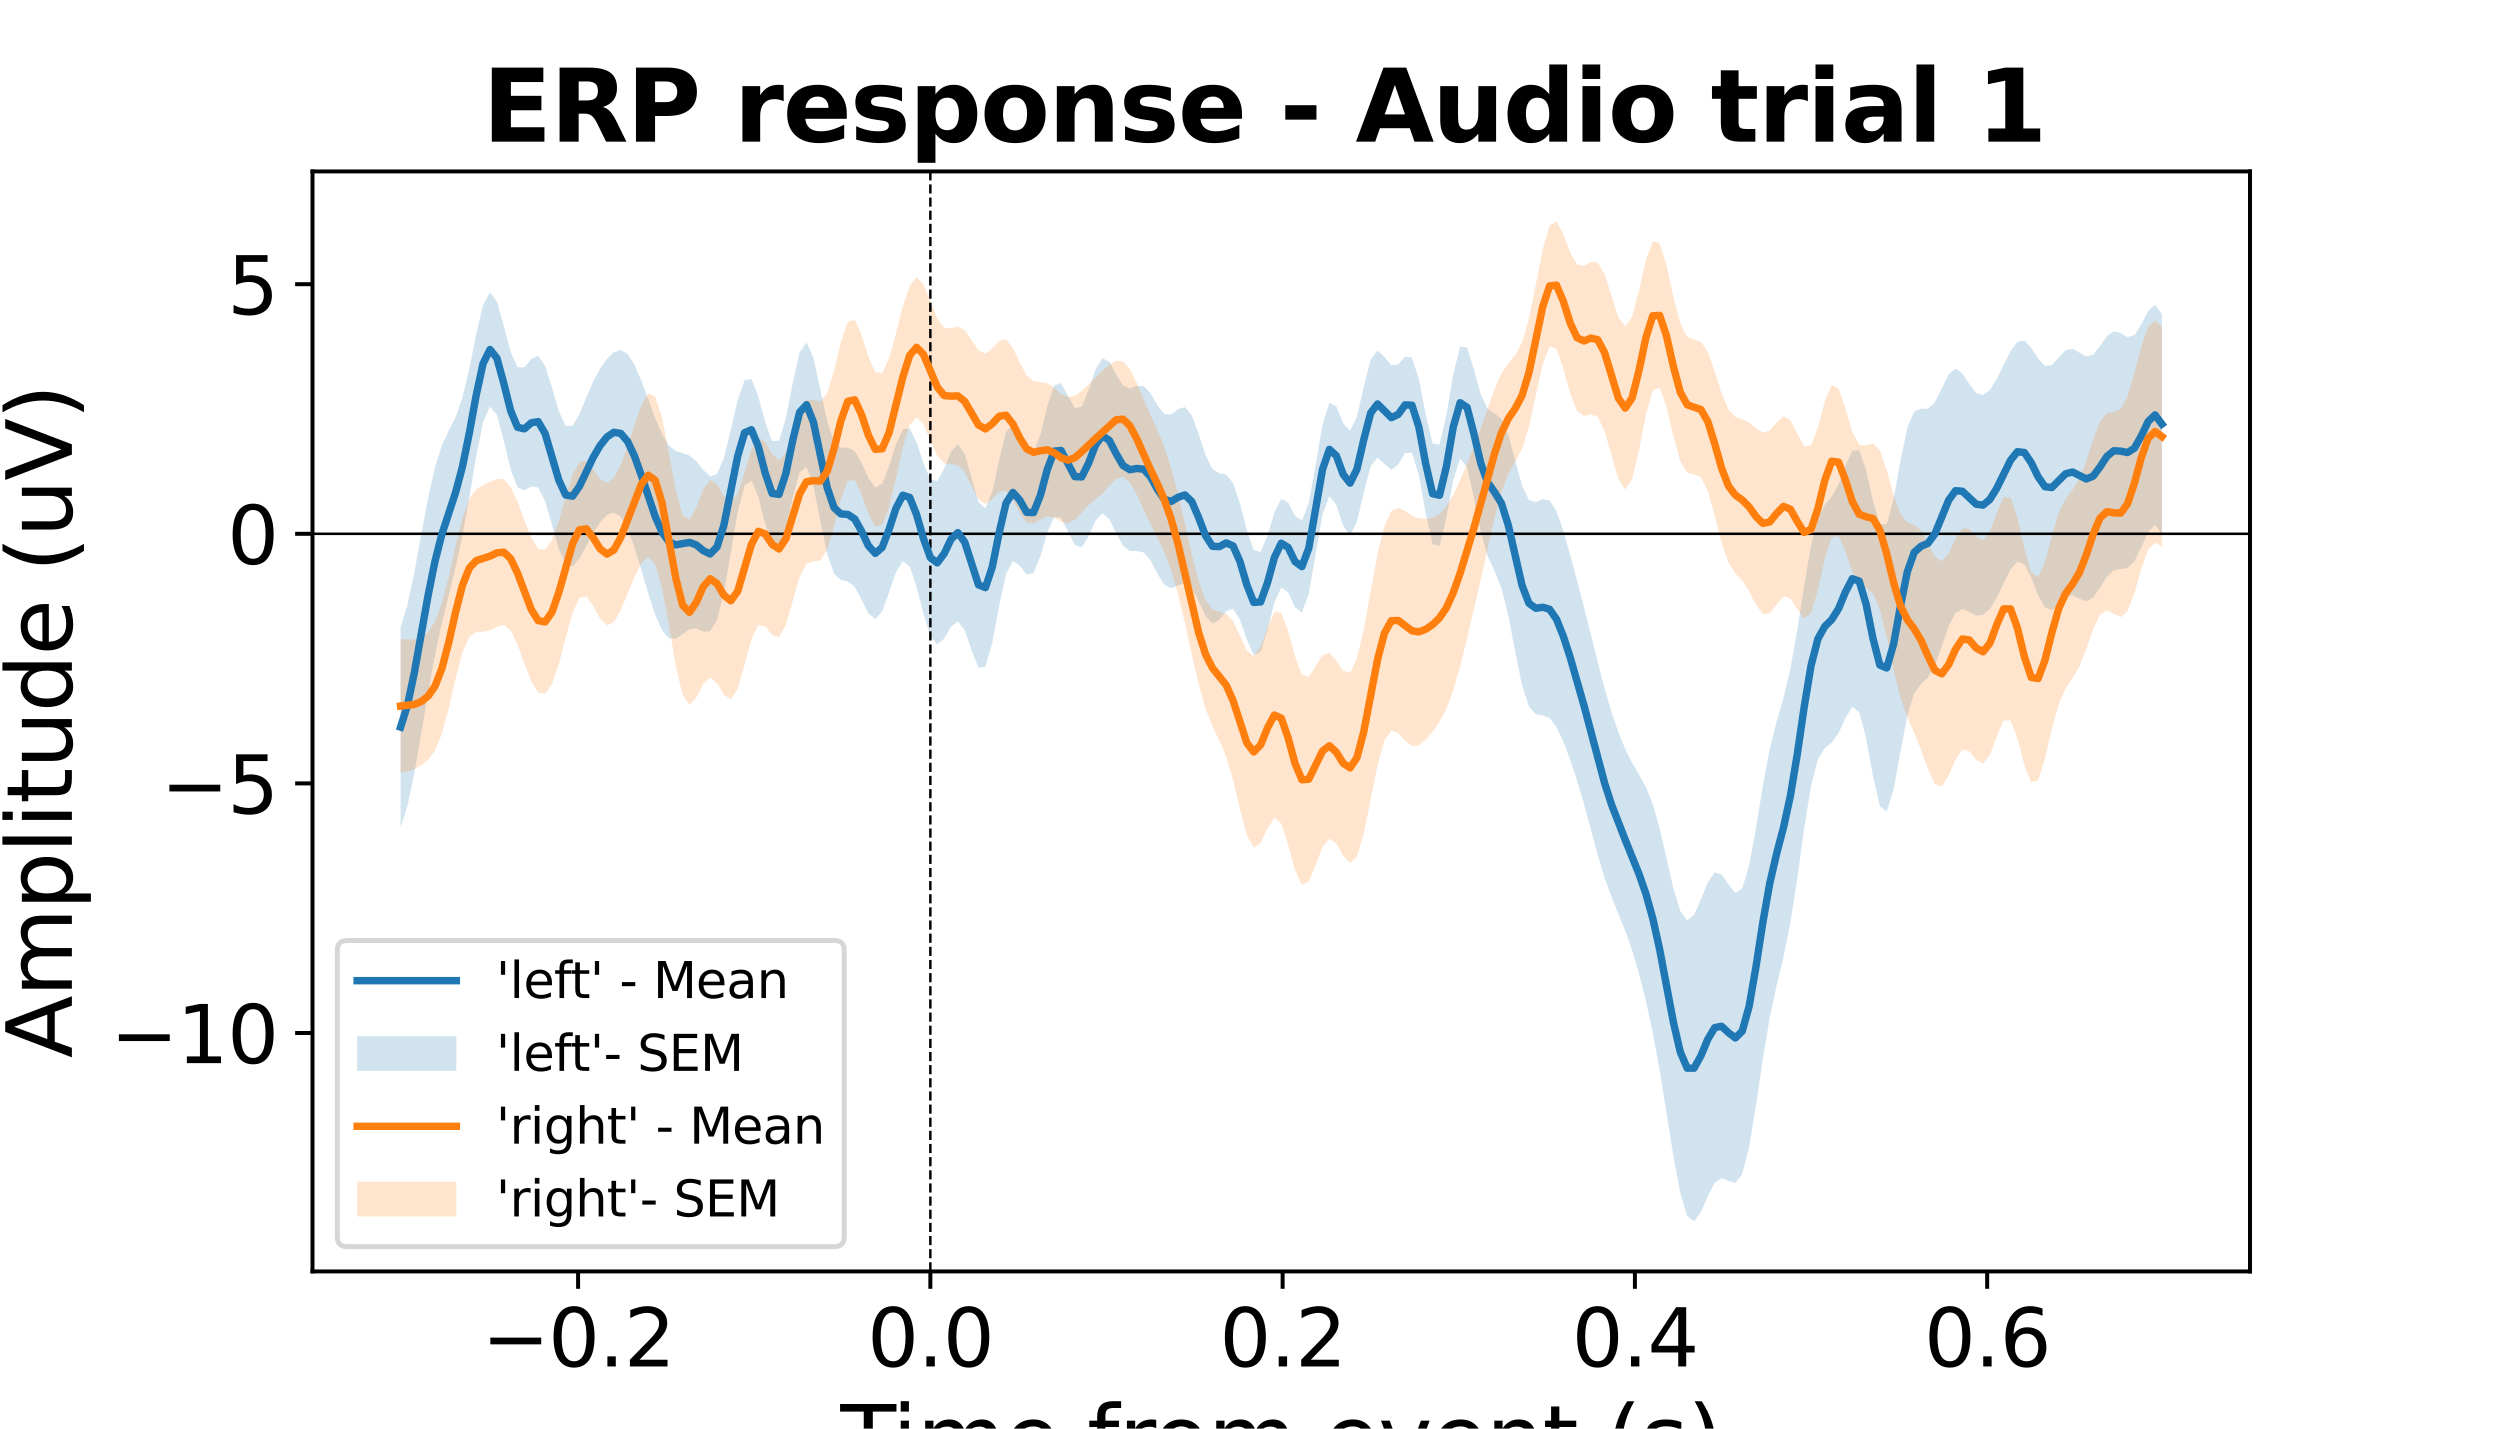 <?xml version="1.0" encoding="utf-8" standalone="no"?>
<!DOCTYPE svg PUBLIC "-//W3C//DTD SVG 1.1//EN"
  "http://www.w3.org/Graphics/SVG/1.1/DTD/svg11.dtd">
<svg xmlns:xlink="http://www.w3.org/1999/xlink" width="504pt" height="288pt" viewBox="0 0 504 288" xmlns="http://www.w3.org/2000/svg" version="1.1">
 <defs>
  <style type="text/css">*{stroke-linejoin: round; stroke-linecap: butt}</style>
 </defs>
 <g id="figure_1">
  <g id="patch_1">
   <path d="M 0 288 
L 504 288 
L 504 0 
L 0 0 
z
" style="fill: #ffffff"/>
  </g>
  <g id="axes_1">
   <g id="patch_2">
    <path d="M 63 256.32 
L 453.6 256.32 
L 453.6 34.56 
L 63 34.56 
z
" style="fill: #ffffff"/>
   </g>
   <g id="PolyCollection_1">
    <path d="M 80.755 126.388 
L 80.755 166.78 
L 82.142 162.461 
L 83.529 155.833 
L 84.916 147.873 
L 86.303 139.684 
L 87.69 132.158 
L 89.077 125.675 
L 90.464 119.995 
L 91.851 114.404 
L 93.238 107.988 
L 94.625 100.246 
L 96.012 91.918 
L 97.399 85.07 
L 98.787 81.976 
L 100.174 83.639 
L 101.561 88.86 
L 102.948 94.661 
L 104.335 98.238 
L 105.722 98.861 
L 107.109 98.072 
L 108.496 98.291 
L 109.883 101.015 
L 111.27 105.798 
L 112.657 110.692 
L 114.044 113.74 
L 115.431 114.193 
L 116.818 112.595 
L 118.206 110.057 
L 119.593 107.485 
L 120.98 105.327 
L 122.367 103.827 
L 123.754 103.318 
L 125.141 104.192 
L 126.528 106.617 
L 127.915 110.368 
L 129.302 114.928 
L 130.689 119.667 
L 132.076 123.923 
L 133.463 127.068 
L 134.85 128.684 
L 136.238 128.762 
L 137.625 127.822 
L 139.012 126.85 
L 140.399 126.731 
L 141.786 127.333 
L 143.173 127.292 
L 144.56 124.918 
L 145.947 119.381 
L 147.334 111.414 
L 148.721 103.291 
L 150.108 97.847 
L 151.495 96.881 
L 152.882 100.186 
L 154.269 105.647 
L 155.657 110.012 
L 157.044 110.501 
L 158.431 106.578 
L 159.818 100.327 
L 161.205 95.21 
L 162.592 94.176 
L 163.979 98.024 
L 165.366 104.916 
L 166.753 111.612 
L 168.14 115.678 
L 169.527 116.957 
L 170.914 117.193 
L 172.301 118.307 
L 173.688 120.86 
L 175.076 123.682 
L 176.463 124.841 
L 177.85 123.231 
L 179.237 119.446 
L 180.624 115.366 
L 182.011 113.148 
L 183.398 114.194 
L 184.785 118.32 
L 186.172 123.768 
L 187.559 128.203 
L 188.946 129.923 
L 190.333 128.77 
L 191.72 126.369 
L 193.108 125.257 
L 194.495 127.088 
L 195.882 131.156 
L 197.269 134.605 
L 198.656 134.392 
L 200.043 129.564 
L 201.43 122.115 
L 202.817 115.717 
L 204.204 113.099 
L 205.591 114.059 
L 206.978 115.84 
L 208.365 115.489 
L 209.752 112.11 
L 211.139 107.39 
L 212.527 104.23 
L 213.914 104.404 
L 215.301 107.14 
L 216.688 109.882 
L 218.075 110.337 
L 219.462 108.126 
L 220.849 105.016 
L 222.236 103.478 
L 223.623 104.616 
L 225.01 107.435 
L 226.397 109.991 
L 227.784 111.09 
L 229.171 111.088 
L 230.559 111.371 
L 231.946 112.991 
L 233.333 115.624 
L 234.72 117.879 
L 236.107 118.619 
L 237.494 118.021 
L 238.881 117.49 
L 240.268 118.489 
L 241.655 121.196 
L 243.042 124.219 
L 244.429 125.711 
L 245.816 124.984 
L 247.203 123.235 
L 248.59 122.724 
L 249.978 124.912 
L 251.365 128.965 
L 252.752 132.026 
L 254.139 131.406 
L 255.526 126.95 
L 256.913 121.438 
L 258.3 118.449 
L 259.687 119.429 
L 261.074 122.431 
L 262.461 123.486 
L 263.848 119.679 
L 265.235 111.708 
L 266.622 103.688 
L 268.01 100.012 
L 269.397 101.787 
L 270.784 105.977 
L 272.171 107.949 
L 273.558 105.211 
L 274.945 99.245 
L 276.332 93.973 
L 277.719 92.259 
L 279.106 93.53 
L 280.493 94.728 
L 281.88 93.648 
L 283.267 91.353 
L 284.654 91.265 
L 286.041 95.776 
L 287.429 103.482 
L 288.816 109.684 
L 290.203 110.063 
L 291.59 104.375 
L 292.977 96.761 
L 294.364 92.483 
L 295.751 94.162 
L 297.138 100.365 
L 298.525 107.286 
L 299.912 112.113 
L 301.299 115.093 
L 302.686 118.523 
L 304.073 124.109 
L 305.461 131.361 
L 306.848 138.131 
L 308.235 142.443 
L 309.622 144.015 
L 311.009 144.221 
L 312.396 144.778 
L 313.783 146.569 
L 315.17 149.517 
L 316.557 153.189 
L 317.944 157.362 
L 319.331 162.07 
L 320.718 167.221 
L 322.105 172.364 
L 323.492 176.96 
L 324.88 180.827 
L 326.267 184.231 
L 327.654 187.67 
L 329.041 191.612 
L 330.428 196.29 
L 331.815 201.77 
L 333.202 208.201 
L 334.589 215.793 
L 335.976 224.388 
L 337.363 233.121 
L 338.75 240.534 
L 340.137 245.146 
L 341.524 246.24 
L 342.912 244.359 
L 344.299 241.127 
L 345.686 238.444 
L 347.073 237.5 
L 348.46 238.065 
L 349.847 238.502 
L 351.234 236.666 
L 352.621 231.28 
L 354.008 222.862 
L 355.395 213.439 
L 356.782 205.138 
L 358.169 198.671 
L 359.556 192.932 
L 360.943 186.044 
L 362.331 177.068 
L 363.718 167.057 
L 365.105 158.433 
L 366.492 153.069 
L 367.879 150.808 
L 369.266 149.714 
L 370.653 147.794 
L 372.04 144.776 
L 373.427 142.509 
L 374.814 143.532 
L 376.201 148.809 
L 377.588 156.433 
L 378.975 162.493 
L 380.363 163.608 
L 381.75 159.148 
L 383.137 151.497 
L 384.524 144.254 
L 385.911 139.768 
L 387.298 137.866 
L 388.685 136.604 
L 390.072 134.165 
L 391.459 130.285 
L 392.846 126.226 
L 394.233 123.537 
L 395.62 122.796 
L 397.007 123.367 
L 398.394 124.077 
L 399.782 123.993 
L 401.169 122.757 
L 402.556 120.468 
L 403.943 117.54 
L 405.33 114.761 
L 406.717 113.218 
L 408.104 113.789 
L 409.491 116.44 
L 410.878 119.932 
L 412.265 122.479 
L 413.652 122.995 
L 415.039 121.838 
L 416.426 120.425 
L 417.813 120.026 
L 419.201 120.689 
L 420.588 121.24 
L 421.975 120.501 
L 423.362 118.47 
L 424.749 116.26 
L 426.136 114.978 
L 427.523 114.728 
L 428.91 114.521 
L 430.297 113.151 
L 431.684 110.353 
L 433.071 107.257 
L 434.458 105.841 
L 435.845 107.69 
L 435.845 63.297 
L 435.845 63.297 
L 434.458 61.448 
L 433.071 62.678 
L 431.684 65.434 
L 430.297 67.559 
L 428.91 67.943 
L 427.523 67.174 
L 426.136 66.773 
L 424.749 67.765 
L 423.362 69.788 
L 421.975 71.496 
L 420.588 71.868 
L 419.201 71.082 
L 417.813 70.289 
L 416.426 70.6 
L 415.039 72.076 
L 413.652 73.579 
L 412.265 73.756 
L 410.878 72.274 
L 409.491 70.091 
L 408.104 68.663 
L 406.717 68.915 
L 405.33 70.79 
L 403.943 73.551 
L 402.556 76.372 
L 401.169 78.594 
L 399.782 79.664 
L 398.394 79.213 
L 397.007 77.413 
L 395.62 75.277 
L 394.233 74.308 
L 392.846 75.459 
L 391.459 78.272 
L 390.072 81.096 
L 388.685 82.428 
L 387.298 82.381 
L 385.911 82.901 
L 384.524 86.244 
L 383.137 92.873 
L 381.75 100.578 
L 380.363 105.697 
L 378.975 105.671 
L 377.588 100.959 
L 376.201 94.757 
L 374.814 90.775 
L 373.427 90.821 
L 372.04 93.935 
L 370.653 97.623 
L 369.266 100.117 
L 367.879 101.769 
L 366.492 104.506 
L 365.105 109.972 
L 363.718 118.062 
L 362.331 127.027 
L 360.943 134.84 
L 359.556 140.683 
L 358.169 145.479 
L 356.782 151.029 
L 355.395 158.398 
L 354.008 166.906 
L 352.621 174.491 
L 351.234 179.09 
L 349.847 180.001 
L 348.46 178.33 
L 347.073 176.297 
L 345.686 175.906 
L 344.299 177.864 
L 342.912 181.312 
L 341.524 184.45 
L 340.137 185.536 
L 338.75 183.67 
L 337.363 179.105 
L 335.976 173.048 
L 334.589 167.022 
L 333.202 162.126 
L 331.815 158.643 
L 330.428 156.121 
L 329.041 153.781 
L 327.654 151.019 
L 326.267 147.619 
L 324.88 143.549 
L 323.492 138.798 
L 322.105 133.494 
L 320.718 127.945 
L 319.331 122.445 
L 317.944 117.099 
L 316.557 111.902 
L 315.17 107.025 
L 313.783 103.078 
L 312.396 100.876 
L 311.009 100.616 
L 309.622 101.233 
L 308.235 100.803 
L 306.848 97.898 
L 305.461 92.836 
L 304.073 87.642 
L 302.686 84.407 
L 301.299 83.321 
L 299.912 82.417 
L 298.525 79.495 
L 297.138 74.466 
L 295.751 70.038 
L 294.364 69.897 
L 292.977 75.412 
L 291.59 83.747 
L 290.203 89.631 
L 288.816 89.386 
L 287.429 83.599 
L 286.041 76.404 
L 284.654 72.11 
L 283.267 71.895 
L 281.88 73.433 
L 280.493 73.665 
L 279.106 71.958 
L 277.719 70.625 
L 276.332 72.499 
L 274.945 77.919 
L 273.558 83.974 
L 272.171 86.855 
L 270.784 85.303 
L 269.397 81.942 
L 268.01 81.18 
L 266.622 85.551 
L 265.235 93.665 
L 263.848 101.372 
L 262.461 104.98 
L 261.074 103.998 
L 259.687 101.29 
L 258.3 100.571 
L 256.913 103.365 
L 255.526 108.013 
L 254.139 111.284 
L 252.752 110.871 
L 251.365 106.876 
L 249.978 101.507 
L 248.59 97.377 
L 247.203 95.666 
L 245.816 95.417 
L 244.429 94.558 
L 243.042 91.754 
L 241.655 87.528 
L 240.268 83.753 
L 238.881 82.057 
L 237.494 82.498 
L 236.107 83.557 
L 234.72 83.452 
L 233.333 81.664 
L 231.946 79.264 
L 230.559 77.794 
L 229.171 77.802 
L 227.784 78.308 
L 226.397 77.71 
L 225.01 75.468 
L 223.623 72.911 
L 222.236 72.206 
L 220.849 74.454 
L 219.462 78.593 
L 218.075 81.96 
L 216.688 82.293 
L 215.301 79.796 
L 213.914 77.243 
L 212.527 77.686 
L 211.139 81.877 
L 209.752 87.564 
L 208.365 91.179 
L 206.978 90.743 
L 205.591 87.632 
L 204.204 85.457 
L 202.817 87.141 
L 201.43 92.665 
L 200.043 99.057 
L 198.656 102.528 
L 197.269 101.212 
L 195.882 96.423 
L 194.495 91.526 
L 193.108 89.495 
L 191.72 91.057 
L 190.333 94.498 
L 188.946 97.02 
L 187.559 96.63 
L 186.172 93.383 
L 184.785 89.175 
L 183.398 86.389 
L 182.011 86.529 
L 180.624 89.581 
L 179.237 94.006 
L 177.85 97.47 
L 176.463 98.272 
L 175.076 96.386 
L 173.688 93.298 
L 172.301 90.927 
L 170.914 90.211 
L 169.527 90.267 
L 168.14 89.015 
L 166.753 84.923 
L 165.366 78.451 
L 163.979 72.1 
L 162.592 69.025 
L 161.205 71.022 
L 159.818 77.196 
L 158.431 84.327 
L 157.044 88.848 
L 155.657 88.923 
L 154.269 85.135 
L 152.882 79.925 
L 151.495 76.386 
L 150.108 76.626 
L 148.721 80.647 
L 147.334 86.678 
L 145.947 92.291 
L 144.56 95.574 
L 143.173 96.051 
L 141.786 94.711 
L 140.399 93.002 
L 139.012 91.848 
L 137.625 91.345 
L 136.238 90.923 
L 134.85 89.785 
L 133.463 87.509 
L 132.076 84.261 
L 130.689 80.514 
L 129.302 76.769 
L 127.915 73.552 
L 126.528 71.382 
L 125.141 70.556 
L 123.754 70.993 
L 122.367 72.346 
L 120.98 74.329 
L 119.593 76.914 
L 118.206 80.118 
L 116.818 83.492 
L 115.431 85.867 
L 114.044 85.851 
L 112.657 82.91 
L 111.27 78.116 
L 109.883 73.714 
L 108.496 71.709 
L 107.109 72.406 
L 105.722 74.044 
L 104.335 74.031 
L 102.948 70.953 
L 101.561 65.678 
L 100.174 60.77 
L 98.787 58.94 
L 97.399 61.439 
L 96.012 67.32 
L 94.625 74.25 
L 93.238 80.119 
L 91.851 84.094 
L 90.464 86.817 
L 89.077 89.776 
L 87.69 94.197 
L 86.303 100.383 
L 84.916 107.798 
L 83.529 115.394 
L 82.142 121.934 
L 80.755 126.388 
z
" clip-path="url(#pf0caf9b9de)" style="fill: #1f77b4; fill-opacity: 0.2"/>
   </g>
   <g id="PolyCollection_2">
    <path d="M 80.755 128.865 
L 80.755 155.813 
L 82.142 155.547 
L 83.529 155.063 
L 84.916 154.27 
L 86.303 153.199 
L 87.69 151.357 
L 89.077 147.964 
L 90.464 142.812 
L 91.851 136.785 
L 93.238 131.544 
L 94.625 128.419 
L 96.012 127.407 
L 97.399 127.36 
L 98.787 127.092 
L 100.174 126.361 
L 101.561 125.996 
L 102.948 127.088 
L 104.335 129.947 
L 105.722 133.798 
L 107.109 137.371 
L 108.496 139.604 
L 109.883 139.893 
L 111.27 137.959 
L 112.657 133.888 
L 114.044 128.529 
L 115.431 123.513 
L 116.818 120.495 
L 118.206 120.226 
L 119.593 122.168 
L 120.98 124.717 
L 122.367 126.093 
L 123.754 125.413 
L 125.141 122.981 
L 126.528 119.671 
L 127.915 116.286 
L 129.302 113.521 
L 130.689 112.286 
L 132.076 113.724 
L 133.463 118.541 
L 134.85 126.101 
L 136.238 134.226 
L 137.625 140.151 
L 139.012 142.132 
L 140.399 140.604 
L 141.786 137.898 
L 143.173 136.602 
L 144.56 137.731 
L 145.947 140.041 
L 147.334 141.017 
L 148.721 138.864 
L 150.108 134.006 
L 151.495 128.857 
L 152.882 126.006 
L 154.269 126.249 
L 155.657 127.988 
L 157.044 128.482 
L 158.431 126.006 
L 159.818 121.175 
L 161.205 116.356 
L 162.592 113.662 
L 163.979 113.196 
L 165.366 113.019 
L 166.753 110.865 
L 168.14 106.164 
L 169.527 100.627 
L 170.914 96.937 
L 172.301 96.756 
L 173.688 99.676 
L 175.076 103.624 
L 176.463 106.171 
L 177.85 105.764 
L 179.237 102.198 
L 180.624 96.434 
L 182.011 90.245 
L 183.398 85.678 
L 184.785 84.123 
L 186.172 85.582 
L 187.559 88.766 
L 188.946 91.823 
L 190.333 93.398 
L 191.72 93.576 
L 193.108 93.757 
L 194.495 95.267 
L 195.882 98.068 
L 197.269 100.732 
L 198.656 101.659 
L 200.043 100.609 
L 201.43 99.101 
L 202.817 99.005 
L 204.204 100.83 
L 205.591 103.465 
L 206.978 105.294 
L 208.365 105.528 
L 209.752 104.723 
L 211.139 104.107 
L 212.527 104.37 
L 213.914 105.14 
L 215.301 105.485 
L 216.688 104.795 
L 218.075 103.317 
L 219.462 101.824 
L 220.849 100.684 
L 222.236 99.523 
L 223.623 98.007 
L 225.01 96.571 
L 226.397 96.145 
L 227.784 97.288 
L 229.171 99.726 
L 230.559 102.715 
L 231.946 105.678 
L 233.333 108.464 
L 234.72 111.351 
L 236.107 114.947 
L 237.494 119.752 
L 238.881 125.645 
L 240.268 131.974 
L 241.655 137.959 
L 243.042 142.889 
L 244.429 146.468 
L 245.816 149.266 
L 247.203 152.531 
L 248.59 157.245 
L 249.978 163.108 
L 251.365 168.367 
L 252.752 170.918 
L 254.139 169.982 
L 255.526 167.007 
L 256.913 164.906 
L 258.3 166.017 
L 259.687 170.314 
L 261.074 175.415 
L 262.461 178.38 
L 263.848 177.756 
L 265.235 174.406 
L 266.622 170.746 
L 268.01 169.07 
L 269.397 170.075 
L 270.784 172.507 
L 272.171 174.028 
L 273.558 172.684 
L 274.945 168.012 
L 276.332 161.175 
L 277.719 154.268 
L 279.106 149.299 
L 280.493 147.278 
L 281.88 147.784 
L 283.267 149.338 
L 284.654 150.403 
L 286.041 150.255 
L 287.429 149.103 
L 288.816 147.487 
L 290.203 145.561 
L 291.59 142.941 
L 292.977 139.189 
L 294.364 134.3 
L 295.751 128.701 
L 297.138 122.841 
L 298.525 116.837 
L 299.912 110.622 
L 301.299 104.476 
L 302.686 99.205 
L 304.073 95.528 
L 305.461 93.127 
L 306.848 90.478 
L 308.235 86.024 
L 309.622 79.72 
L 311.009 73.438 
L 312.396 69.801 
L 313.783 70.32 
L 315.17 74.304 
L 316.557 79.33 
L 317.944 82.856 
L 319.331 83.879 
L 320.718 83.531 
L 322.105 84.05 
L 323.492 86.934 
L 324.88 91.792 
L 326.267 96.571 
L 327.654 98.704 
L 329.041 96.601 
L 330.428 90.753 
L 331.815 83.684 
L 333.202 78.711 
L 334.589 78.16 
L 335.976 82.026 
L 337.363 87.984 
L 338.75 92.984 
L 340.137 95.315 
L 341.524 95.635 
L 342.912 96.224 
L 344.299 99.02 
L 345.686 104.028 
L 347.073 109.467 
L 348.46 113.446 
L 349.847 115.576 
L 351.234 117.056 
L 352.621 119.192 
L 354.008 121.906 
L 355.395 123.799 
L 356.782 123.654 
L 358.169 121.849 
L 359.556 120.259 
L 360.943 120.635 
L 362.331 122.853 
L 363.718 124.71 
L 365.105 123.634 
L 366.492 118.935 
L 367.879 112.684 
L 369.266 108.329 
L 370.653 108.06 
L 372.04 111.212 
L 373.427 115.153 
L 374.814 117.656 
L 376.201 118.568 
L 377.588 119.663 
L 378.975 122.901 
L 380.363 128.564 
L 381.75 135.094 
L 383.137 140.651 
L 384.524 144.613 
L 385.911 147.762 
L 387.298 151.234 
L 388.685 155.116 
L 390.072 158.075 
L 391.459 158.56 
L 392.846 156.393 
L 394.233 153.161 
L 395.62 151.118 
L 397.007 151.439 
L 398.394 153.168 
L 399.782 153.966 
L 401.169 152.191 
L 402.556 148.442 
L 403.943 145.264 
L 405.33 145.237 
L 406.717 148.899 
L 408.104 154.171 
L 409.491 157.742 
L 410.878 157.304 
L 412.265 152.999 
L 413.652 147.064 
L 415.039 141.99 
L 416.426 138.8 
L 417.813 136.746 
L 419.201 134.353 
L 420.588 130.842 
L 421.975 126.872 
L 423.362 123.94 
L 424.749 123.03 
L 426.136 123.74 
L 427.523 124.423 
L 428.91 123.244 
L 430.297 119.597 
L 431.684 114.721 
L 433.071 110.816 
L 434.458 109.403 
L 435.845 110.229 
L 435.845 65.801 
L 435.845 65.801 
L 434.458 64.623 
L 433.071 65.862 
L 431.684 69.82 
L 430.297 75.195 
L 428.91 79.896 
L 427.523 82.465 
L 426.136 83.049 
L 424.749 83.278 
L 423.362 84.955 
L 421.975 88.552 
L 420.588 92.941 
L 419.201 96.549 
L 417.813 98.769 
L 416.426 100.506 
L 415.039 103.371 
L 413.652 108.025 
L 412.265 113.189 
L 410.878 116.311 
L 409.491 115.37 
L 408.104 110.529 
L 406.717 104.365 
L 405.33 100.282 
L 403.943 100.217 
L 402.556 103.402 
L 401.169 107.119 
L 399.782 108.848 
L 398.394 108.123 
L 397.007 106.617 
L 395.62 106.511 
L 394.233 108.593 
L 392.846 111.562 
L 391.459 113.155 
L 390.072 112.185 
L 388.685 109.501 
L 387.298 107.003 
L 385.911 105.817 
L 384.524 105.284 
L 383.137 103.619 
L 381.75 99.778 
L 380.363 94.757 
L 378.975 90.809 
L 377.588 89.383 
L 376.201 89.786 
L 374.814 89.676 
L 373.427 87.075 
L 372.04 82.375 
L 370.653 78.29 
L 369.266 77.628 
L 367.879 80.965 
L 366.492 86.127 
L 365.105 89.789 
L 363.718 89.967 
L 362.331 87.406 
L 360.943 84.684 
L 359.556 83.916 
L 358.169 85.161 
L 356.782 86.788 
L 355.395 87.231 
L 354.008 86.349 
L 352.621 85.177 
L 351.234 84.532 
L 349.847 84.044 
L 348.46 82.536 
L 347.073 79.266 
L 345.686 74.852 
L 344.299 70.959 
L 342.912 68.915 
L 341.524 68.486 
L 340.137 67.895 
L 338.75 65.171 
L 337.363 59.824 
L 335.976 53.496 
L 334.589 49.013 
L 333.202 48.591 
L 331.815 52.434 
L 330.428 58.54 
L 329.041 63.825 
L 327.654 65.839 
L 326.267 63.978 
L 324.88 59.635 
L 323.492 55.287 
L 322.105 52.918 
L 320.718 52.815 
L 319.331 53.596 
L 317.944 53.322 
L 316.557 50.93 
L 315.17 47.234 
L 313.783 44.64 
L 312.396 45.478 
L 311.009 50.267 
L 309.622 57.364 
L 308.235 64.196 
L 306.848 68.975 
L 305.461 71.6 
L 304.073 73.249 
L 302.686 75.297 
L 301.299 78.406 
L 299.912 82.311 
L 298.525 86.334 
L 297.138 90.055 
L 295.751 93.498 
L 294.364 96.79 
L 292.977 99.781 
L 291.59 102.112 
L 290.203 103.59 
L 288.816 104.342 
L 287.429 104.612 
L 286.041 104.497 
L 284.654 103.938 
L 283.267 103.031 
L 281.88 102.371 
L 280.493 103.012 
L 279.106 105.977 
L 277.719 111.616 
L 276.332 119.172 
L 274.945 126.898 
L 273.558 132.798 
L 272.171 135.567 
L 270.784 135.23 
L 269.397 133.201 
L 268.01 131.62 
L 266.622 132.058 
L 265.235 134.328 
L 263.848 136.431 
L 262.461 136.016 
L 261.074 132.36 
L 259.687 127.197 
L 258.3 123.531 
L 256.913 123.419 
L 255.526 126.502 
L 254.139 130.345 
L 252.752 132.256 
L 251.365 131.175 
L 249.978 128.166 
L 248.59 125.245 
L 247.203 123.712 
L 245.816 123.343 
L 244.429 122.846 
L 243.042 120.948 
L 241.655 117.128 
L 240.268 111.715 
L 238.881 105.59 
L 237.494 99.638 
L 236.107 94.376 
L 234.72 90.058 
L 233.333 86.66 
L 231.946 83.68 
L 230.559 80.514 
L 229.171 77.186 
L 227.784 74.401 
L 226.397 72.859 
L 225.01 72.693 
L 223.623 73.499 
L 222.236 74.762 
L 220.849 76.155 
L 219.462 77.53 
L 218.075 78.79 
L 216.688 79.756 
L 215.301 80.051 
L 213.914 79.404 
L 212.527 78.195 
L 211.139 77.271 
L 209.752 77.026 
L 208.365 76.858 
L 206.978 75.688 
L 205.591 73.121 
L 204.204 70.139 
L 202.817 68.412 
L 201.43 68.733 
L 200.043 70.258 
L 198.656 71.287 
L 197.269 70.643 
L 195.882 68.592 
L 194.495 66.585 
L 193.108 65.855 
L 191.72 66.165 
L 190.333 66.052 
L 188.946 64.224 
L 187.559 60.768 
L 186.172 57.312 
L 184.785 55.912 
L 183.398 57.573 
L 182.011 61.802 
L 180.624 67.235 
L 179.237 72.23 
L 177.85 75.178 
L 176.463 75.019 
L 175.076 71.908 
L 173.688 67.508 
L 172.301 64.447 
L 170.914 64.884 
L 169.527 69.004 
L 168.14 74.751 
L 166.753 79.271 
L 165.366 80.969 
L 163.979 80.608 
L 162.592 80.561 
L 161.205 82.773 
L 159.818 87.057 
L 158.431 91.206 
L 157.044 92.855 
L 155.657 91.51 
L 154.269 89.04 
L 152.882 88.233 
L 151.495 90.606 
L 150.108 95.241 
L 148.721 99.534 
L 147.334 101.202 
L 145.947 99.953 
L 144.56 97.62 
L 143.173 96.74 
L 141.786 98.596 
L 140.399 102.167 
L 139.012 104.767 
L 137.625 103.877 
L 136.238 98.844 
L 134.85 91.317 
L 133.463 84.198 
L 132.076 79.924 
L 130.689 79.335 
L 129.302 81.723 
L 127.915 85.686 
L 126.528 89.968 
L 125.141 93.722 
L 123.754 96.335 
L 122.367 97.326 
L 120.98 96.577 
L 119.593 94.674 
L 118.206 92.987 
L 116.818 93.094 
L 115.431 95.701 
L 114.044 100.148 
L 112.657 105 
L 111.27 108.879 
L 109.883 110.863 
L 108.496 110.617 
L 107.109 108.392 
L 105.722 104.895 
L 104.335 101.134 
L 102.948 98.161 
L 101.561 96.642 
L 100.174 96.528 
L 98.787 97.14 
L 97.399 97.809 
L 96.012 98.647 
L 94.625 100.569 
L 93.238 104.401 
L 91.851 110.007 
L 90.464 116.226 
L 89.077 121.595 
L 87.69 125.307 
L 86.303 127.483 
L 84.916 128.59 
L 83.529 128.965 
L 82.142 128.905 
L 80.755 128.865 
z
" clip-path="url(#pf0caf9b9de)" style="fill: #ff7f0e; fill-opacity: 0.2"/>
   </g>
   <g id="matplotlib.axis_1">
    <g id="xtick_1">
     <g id="line2d_1">
      <defs>
       <path id="mc271c0dfef" d="M 0 0 
L 0 3.5 
" style="stroke: #000000; stroke-width: 0.8"/>
      </defs>
      <g>
       <use xlink:href="#mc271c0dfef" x="116.541" y="256.32" style="stroke: #000000; stroke-width: 0.8"/>
      </g>
     </g>
     <g id="text_1">
      <!-- −0.2 -->
      <g transform="translate(97.115 275.478)scale(0.16 -0.16)">
       <defs>
        <path id="DejaVuSans-2212" d="M 678 2272 
L 4684 2272 
L 4684 1741 
L 678 1741 
L 678 2272 
z
" transform="scale(0.016)"/>
        <path id="DejaVuSans-30" d="M 2034 4250 
Q 1547 4250 1301 3770 
Q 1056 3291 1056 2328 
Q 1056 1369 1301 889 
Q 1547 409 2034 409 
Q 2525 409 2770 889 
Q 3016 1369 3016 2328 
Q 3016 3291 2770 3770 
Q 2525 4250 2034 4250 
z
M 2034 4750 
Q 2819 4750 3233 4129 
Q 3647 3509 3647 2328 
Q 3647 1150 3233 529 
Q 2819 -91 2034 -91 
Q 1250 -91 836 529 
Q 422 1150 422 2328 
Q 422 3509 836 4129 
Q 1250 4750 2034 4750 
z
" transform="scale(0.016)"/>
        <path id="DejaVuSans-2e" d="M 684 794 
L 1344 794 
L 1344 0 
L 684 0 
L 684 794 
z
" transform="scale(0.016)"/>
        <path id="DejaVuSans-32" d="M 1228 531 
L 3431 531 
L 3431 0 
L 469 0 
L 469 531 
Q 828 903 1448 1529 
Q 2069 2156 2228 2338 
Q 2531 2678 2651 2914 
Q 2772 3150 2772 3378 
Q 2772 3750 2511 3984 
Q 2250 4219 1831 4219 
Q 1534 4219 1204 4116 
Q 875 4013 500 3803 
L 500 4441 
Q 881 4594 1212 4672 
Q 1544 4750 1819 4750 
Q 2544 4750 2975 4387 
Q 3406 4025 3406 3419 
Q 3406 3131 3298 2873 
Q 3191 2616 2906 2266 
Q 2828 2175 2409 1742 
Q 1991 1309 1228 531 
z
" transform="scale(0.016)"/>
       </defs>
       <use xlink:href="#DejaVuSans-2212"/>
       <use xlink:href="#DejaVuSans-30" x="83.789"/>
       <use xlink:href="#DejaVuSans-2e" x="147.412"/>
       <use xlink:href="#DejaVuSans-32" x="179.199"/>
      </g>
     </g>
    </g>
    <g id="xtick_2">
     <g id="line2d_2">
      <g>
       <use xlink:href="#mc271c0dfef" x="187.559" y="256.32" style="stroke: #000000; stroke-width: 0.8"/>
      </g>
     </g>
     <g id="text_2">
      <!-- 0.0 -->
      <g transform="translate(174.837 275.478)scale(0.16 -0.16)">
       <use xlink:href="#DejaVuSans-30"/>
       <use xlink:href="#DejaVuSans-2e" x="63.623"/>
       <use xlink:href="#DejaVuSans-30" x="95.41"/>
      </g>
     </g>
    </g>
    <g id="xtick_3">
     <g id="line2d_3">
      <g>
       <use xlink:href="#mc271c0dfef" x="258.577" y="256.32" style="stroke: #000000; stroke-width: 0.8"/>
      </g>
     </g>
     <g id="text_3">
      <!-- 0.2 -->
      <g transform="translate(245.855 275.478)scale(0.16 -0.16)">
       <use xlink:href="#DejaVuSans-30"/>
       <use xlink:href="#DejaVuSans-2e" x="63.623"/>
       <use xlink:href="#DejaVuSans-32" x="95.41"/>
      </g>
     </g>
    </g>
    <g id="xtick_4">
     <g id="line2d_4">
      <g>
       <use xlink:href="#mc271c0dfef" x="329.596" y="256.32" style="stroke: #000000; stroke-width: 0.8"/>
      </g>
     </g>
     <g id="text_4">
      <!-- 0.4 -->
      <g transform="translate(316.873 275.478)scale(0.16 -0.16)">
       <defs>
        <path id="DejaVuSans-34" d="M 2419 4116 
L 825 1625 
L 2419 1625 
L 2419 4116 
z
M 2253 4666 
L 3047 4666 
L 3047 1625 
L 3713 1625 
L 3713 1100 
L 3047 1100 
L 3047 0 
L 2419 0 
L 2419 1100 
L 313 1100 
L 313 1709 
L 2253 4666 
z
" transform="scale(0.016)"/>
       </defs>
       <use xlink:href="#DejaVuSans-30"/>
       <use xlink:href="#DejaVuSans-2e" x="63.623"/>
       <use xlink:href="#DejaVuSans-34" x="95.41"/>
      </g>
     </g>
    </g>
    <g id="xtick_5">
     <g id="line2d_5">
      <g>
       <use xlink:href="#mc271c0dfef" x="400.614" y="256.32" style="stroke: #000000; stroke-width: 0.8"/>
      </g>
     </g>
     <g id="text_5">
      <!-- 0.6 -->
      <g transform="translate(387.891 275.478)scale(0.16 -0.16)">
       <defs>
        <path id="DejaVuSans-36" d="M 2113 2584 
Q 1688 2584 1439 2293 
Q 1191 2003 1191 1497 
Q 1191 994 1439 701 
Q 1688 409 2113 409 
Q 2538 409 2786 701 
Q 3034 994 3034 1497 
Q 3034 2003 2786 2293 
Q 2538 2584 2113 2584 
z
M 3366 4563 
L 3366 3988 
Q 3128 4100 2886 4159 
Q 2644 4219 2406 4219 
Q 1781 4219 1451 3797 
Q 1122 3375 1075 2522 
Q 1259 2794 1537 2939 
Q 1816 3084 2150 3084 
Q 2853 3084 3261 2657 
Q 3669 2231 3669 1497 
Q 3669 778 3244 343 
Q 2819 -91 2113 -91 
Q 1303 -91 875 529 
Q 447 1150 447 2328 
Q 447 3434 972 4092 
Q 1497 4750 2381 4750 
Q 2619 4750 2861 4703 
Q 3103 4656 3366 4563 
z
" transform="scale(0.016)"/>
       </defs>
       <use xlink:href="#DejaVuSans-30"/>
       <use xlink:href="#DejaVuSans-2e" x="63.623"/>
       <use xlink:href="#DejaVuSans-36" x="95.41"/>
      </g>
     </g>
    </g>
    <g id="text_6">
     <!-- Time from event (s) -->
     <g transform="translate(169.414 296.482)scale(0.18 -0.18)">
      <defs>
       <path id="DejaVuSans-54" d="M -19 4666 
L 3928 4666 
L 3928 4134 
L 2272 4134 
L 2272 0 
L 1638 0 
L 1638 4134 
L -19 4134 
L -19 4666 
z
" transform="scale(0.016)"/>
       <path id="DejaVuSans-69" d="M 603 3500 
L 1178 3500 
L 1178 0 
L 603 0 
L 603 3500 
z
M 603 4863 
L 1178 4863 
L 1178 4134 
L 603 4134 
L 603 4863 
z
" transform="scale(0.016)"/>
       <path id="DejaVuSans-6d" d="M 3328 2828 
Q 3544 3216 3844 3400 
Q 4144 3584 4550 3584 
Q 5097 3584 5394 3201 
Q 5691 2819 5691 2113 
L 5691 0 
L 5113 0 
L 5113 2094 
Q 5113 2597 4934 2840 
Q 4756 3084 4391 3084 
Q 3944 3084 3684 2787 
Q 3425 2491 3425 1978 
L 3425 0 
L 2847 0 
L 2847 2094 
Q 2847 2600 2669 2842 
Q 2491 3084 2119 3084 
Q 1678 3084 1418 2786 
Q 1159 2488 1159 1978 
L 1159 0 
L 581 0 
L 581 3500 
L 1159 3500 
L 1159 2956 
Q 1356 3278 1631 3431 
Q 1906 3584 2284 3584 
Q 2666 3584 2933 3390 
Q 3200 3197 3328 2828 
z
" transform="scale(0.016)"/>
       <path id="DejaVuSans-65" d="M 3597 1894 
L 3597 1613 
L 953 1613 
Q 991 1019 1311 708 
Q 1631 397 2203 397 
Q 2534 397 2845 478 
Q 3156 559 3463 722 
L 3463 178 
Q 3153 47 2828 -22 
Q 2503 -91 2169 -91 
Q 1331 -91 842 396 
Q 353 884 353 1716 
Q 353 2575 817 3079 
Q 1281 3584 2069 3584 
Q 2775 3584 3186 3129 
Q 3597 2675 3597 1894 
z
M 3022 2063 
Q 3016 2534 2758 2815 
Q 2500 3097 2075 3097 
Q 1594 3097 1305 2825 
Q 1016 2553 972 2059 
L 3022 2063 
z
" transform="scale(0.016)"/>
       <path id="DejaVuSans-20" transform="scale(0.016)"/>
       <path id="DejaVuSans-66" d="M 2375 4863 
L 2375 4384 
L 1825 4384 
Q 1516 4384 1395 4259 
Q 1275 4134 1275 3809 
L 1275 3500 
L 2222 3500 
L 2222 3053 
L 1275 3053 
L 1275 0 
L 697 0 
L 697 3053 
L 147 3053 
L 147 3500 
L 697 3500 
L 697 3744 
Q 697 4328 969 4595 
Q 1241 4863 1831 4863 
L 2375 4863 
z
" transform="scale(0.016)"/>
       <path id="DejaVuSans-72" d="M 2631 2963 
Q 2534 3019 2420 3045 
Q 2306 3072 2169 3072 
Q 1681 3072 1420 2755 
Q 1159 2438 1159 1844 
L 1159 0 
L 581 0 
L 581 3500 
L 1159 3500 
L 1159 2956 
Q 1341 3275 1631 3429 
Q 1922 3584 2338 3584 
Q 2397 3584 2469 3576 
Q 2541 3569 2628 3553 
L 2631 2963 
z
" transform="scale(0.016)"/>
       <path id="DejaVuSans-6f" d="M 1959 3097 
Q 1497 3097 1228 2736 
Q 959 2375 959 1747 
Q 959 1119 1226 758 
Q 1494 397 1959 397 
Q 2419 397 2687 759 
Q 2956 1122 2956 1747 
Q 2956 2369 2687 2733 
Q 2419 3097 1959 3097 
z
M 1959 3584 
Q 2709 3584 3137 3096 
Q 3566 2609 3566 1747 
Q 3566 888 3137 398 
Q 2709 -91 1959 -91 
Q 1206 -91 779 398 
Q 353 888 353 1747 
Q 353 2609 779 3096 
Q 1206 3584 1959 3584 
z
" transform="scale(0.016)"/>
       <path id="DejaVuSans-76" d="M 191 3500 
L 800 3500 
L 1894 563 
L 2988 3500 
L 3597 3500 
L 2284 0 
L 1503 0 
L 191 3500 
z
" transform="scale(0.016)"/>
       <path id="DejaVuSans-6e" d="M 3513 2113 
L 3513 0 
L 2938 0 
L 2938 2094 
Q 2938 2591 2744 2837 
Q 2550 3084 2163 3084 
Q 1697 3084 1428 2787 
Q 1159 2491 1159 1978 
L 1159 0 
L 581 0 
L 581 3500 
L 1159 3500 
L 1159 2956 
Q 1366 3272 1645 3428 
Q 1925 3584 2291 3584 
Q 2894 3584 3203 3211 
Q 3513 2838 3513 2113 
z
" transform="scale(0.016)"/>
       <path id="DejaVuSans-74" d="M 1172 4494 
L 1172 3500 
L 2356 3500 
L 2356 3053 
L 1172 3053 
L 1172 1153 
Q 1172 725 1289 603 
Q 1406 481 1766 481 
L 2356 481 
L 2356 0 
L 1766 0 
Q 1100 0 847 248 
Q 594 497 594 1153 
L 594 3053 
L 172 3053 
L 172 3500 
L 594 3500 
L 594 4494 
L 1172 4494 
z
" transform="scale(0.016)"/>
       <path id="DejaVuSans-28" d="M 1984 4856 
Q 1566 4138 1362 3434 
Q 1159 2731 1159 2009 
Q 1159 1288 1364 580 
Q 1569 -128 1984 -844 
L 1484 -844 
Q 1016 -109 783 600 
Q 550 1309 550 2009 
Q 550 2706 781 3412 
Q 1013 4119 1484 4856 
L 1984 4856 
z
" transform="scale(0.016)"/>
       <path id="DejaVuSans-73" d="M 2834 3397 
L 2834 2853 
Q 2591 2978 2328 3040 
Q 2066 3103 1784 3103 
Q 1356 3103 1142 2972 
Q 928 2841 928 2578 
Q 928 2378 1081 2264 
Q 1234 2150 1697 2047 
L 1894 2003 
Q 2506 1872 2764 1633 
Q 3022 1394 3022 966 
Q 3022 478 2636 193 
Q 2250 -91 1575 -91 
Q 1294 -91 989 -36 
Q 684 19 347 128 
L 347 722 
Q 666 556 975 473 
Q 1284 391 1588 391 
Q 1994 391 2212 530 
Q 2431 669 2431 922 
Q 2431 1156 2273 1281 
Q 2116 1406 1581 1522 
L 1381 1569 
Q 847 1681 609 1914 
Q 372 2147 372 2553 
Q 372 3047 722 3315 
Q 1072 3584 1716 3584 
Q 2034 3584 2315 3537 
Q 2597 3491 2834 3397 
z
" transform="scale(0.016)"/>
       <path id="DejaVuSans-29" d="M 513 4856 
L 1013 4856 
Q 1481 4119 1714 3412 
Q 1947 2706 1947 2009 
Q 1947 1309 1714 600 
Q 1481 -109 1013 -844 
L 513 -844 
Q 928 -128 1133 580 
Q 1338 1288 1338 2009 
Q 1338 2731 1133 3434 
Q 928 4138 513 4856 
z
" transform="scale(0.016)"/>
      </defs>
      <use xlink:href="#DejaVuSans-54"/>
      <use xlink:href="#DejaVuSans-69" x="57.959"/>
      <use xlink:href="#DejaVuSans-6d" x="85.742"/>
      <use xlink:href="#DejaVuSans-65" x="183.154"/>
      <use xlink:href="#DejaVuSans-20" x="244.678"/>
      <use xlink:href="#DejaVuSans-66" x="276.465"/>
      <use xlink:href="#DejaVuSans-72" x="311.67"/>
      <use xlink:href="#DejaVuSans-6f" x="350.533"/>
      <use xlink:href="#DejaVuSans-6d" x="411.715"/>
      <use xlink:href="#DejaVuSans-20" x="509.127"/>
      <use xlink:href="#DejaVuSans-65" x="540.914"/>
      <use xlink:href="#DejaVuSans-76" x="602.438"/>
      <use xlink:href="#DejaVuSans-65" x="661.617"/>
      <use xlink:href="#DejaVuSans-6e" x="723.141"/>
      <use xlink:href="#DejaVuSans-74" x="786.52"/>
      <use xlink:href="#DejaVuSans-20" x="825.729"/>
      <use xlink:href="#DejaVuSans-28" x="857.516"/>
      <use xlink:href="#DejaVuSans-73" x="896.529"/>
      <use xlink:href="#DejaVuSans-29" x="948.629"/>
     </g>
    </g>
   </g>
   <g id="matplotlib.axis_2">
    <g id="ytick_1">
     <g id="line2d_6">
      <defs>
       <path id="m88f9d44d35" d="M 0 0 
L -3.5 0 
" style="stroke: #000000; stroke-width: 0.8"/>
      </defs>
      <g>
       <use xlink:href="#m88f9d44d35" x="63" y="208.255" style="stroke: #000000; stroke-width: 0.8"/>
      </g>
     </g>
     <g id="text_7">
      <!-- −10 -->
      <g transform="translate(22.233 214.334)scale(0.16 -0.16)">
       <defs>
        <path id="DejaVuSans-31" d="M 794 531 
L 1825 531 
L 1825 4091 
L 703 3866 
L 703 4441 
L 1819 4666 
L 2450 4666 
L 2450 531 
L 3481 531 
L 3481 0 
L 794 0 
L 794 531 
z
" transform="scale(0.016)"/>
       </defs>
       <use xlink:href="#DejaVuSans-2212"/>
       <use xlink:href="#DejaVuSans-31" x="83.789"/>
       <use xlink:href="#DejaVuSans-30" x="147.412"/>
      </g>
     </g>
    </g>
    <g id="ytick_2">
     <g id="line2d_7">
      <g>
       <use xlink:href="#m88f9d44d35" x="63" y="157.935" style="stroke: #000000; stroke-width: 0.8"/>
      </g>
     </g>
     <g id="text_8">
      <!-- −5 -->
      <g transform="translate(32.413 164.014)scale(0.16 -0.16)">
       <defs>
        <path id="DejaVuSans-35" d="M 691 4666 
L 3169 4666 
L 3169 4134 
L 1269 4134 
L 1269 2991 
Q 1406 3038 1543 3061 
Q 1681 3084 1819 3084 
Q 2600 3084 3056 2656 
Q 3513 2228 3513 1497 
Q 3513 744 3044 326 
Q 2575 -91 1722 -91 
Q 1428 -91 1123 -41 
Q 819 9 494 109 
L 494 744 
Q 775 591 1075 516 
Q 1375 441 1709 441 
Q 2250 441 2565 725 
Q 2881 1009 2881 1497 
Q 2881 1984 2565 2268 
Q 2250 2553 1709 2553 
Q 1456 2553 1204 2497 
Q 953 2441 691 2322 
L 691 4666 
z
" transform="scale(0.016)"/>
       </defs>
       <use xlink:href="#DejaVuSans-2212"/>
       <use xlink:href="#DejaVuSans-35" x="83.789"/>
      </g>
     </g>
    </g>
    <g id="ytick_3">
     <g id="line2d_8">
      <g>
       <use xlink:href="#m88f9d44d35" x="63" y="107.615" style="stroke: #000000; stroke-width: 0.8"/>
      </g>
     </g>
     <g id="text_9">
      <!-- 0 -->
      <g transform="translate(45.82 113.694)scale(0.16 -0.16)">
       <use xlink:href="#DejaVuSans-30"/>
      </g>
     </g>
    </g>
    <g id="ytick_4">
     <g id="line2d_9">
      <g>
       <use xlink:href="#m88f9d44d35" x="63" y="57.295" style="stroke: #000000; stroke-width: 0.8"/>
      </g>
     </g>
     <g id="text_10">
      <!-- 5 -->
      <g transform="translate(45.82 63.374)scale(0.16 -0.16)">
       <use xlink:href="#DejaVuSans-35"/>
      </g>
     </g>
    </g>
    <g id="text_11">
     <!-- Amplitude (uV) -->
     <g transform="translate(14.489 213.304)rotate(-90)scale(0.18 -0.18)">
      <defs>
       <path id="DejaVuSans-41" d="M 2188 4044 
L 1331 1722 
L 3047 1722 
L 2188 4044 
z
M 1831 4666 
L 2547 4666 
L 4325 0 
L 3669 0 
L 3244 1197 
L 1141 1197 
L 716 0 
L 50 0 
L 1831 4666 
z
" transform="scale(0.016)"/>
       <path id="DejaVuSans-70" d="M 1159 525 
L 1159 -1331 
L 581 -1331 
L 581 3500 
L 1159 3500 
L 1159 2969 
Q 1341 3281 1617 3432 
Q 1894 3584 2278 3584 
Q 2916 3584 3314 3078 
Q 3713 2572 3713 1747 
Q 3713 922 3314 415 
Q 2916 -91 2278 -91 
Q 1894 -91 1617 61 
Q 1341 213 1159 525 
z
M 3116 1747 
Q 3116 2381 2855 2742 
Q 2594 3103 2138 3103 
Q 1681 3103 1420 2742 
Q 1159 2381 1159 1747 
Q 1159 1113 1420 752 
Q 1681 391 2138 391 
Q 2594 391 2855 752 
Q 3116 1113 3116 1747 
z
" transform="scale(0.016)"/>
       <path id="DejaVuSans-6c" d="M 603 4863 
L 1178 4863 
L 1178 0 
L 603 0 
L 603 4863 
z
" transform="scale(0.016)"/>
       <path id="DejaVuSans-75" d="M 544 1381 
L 544 3500 
L 1119 3500 
L 1119 1403 
Q 1119 906 1312 657 
Q 1506 409 1894 409 
Q 2359 409 2629 706 
Q 2900 1003 2900 1516 
L 2900 3500 
L 3475 3500 
L 3475 0 
L 2900 0 
L 2900 538 
Q 2691 219 2414 64 
Q 2138 -91 1772 -91 
Q 1169 -91 856 284 
Q 544 659 544 1381 
z
M 1991 3584 
L 1991 3584 
z
" transform="scale(0.016)"/>
       <path id="DejaVuSans-64" d="M 2906 2969 
L 2906 4863 
L 3481 4863 
L 3481 0 
L 2906 0 
L 2906 525 
Q 2725 213 2448 61 
Q 2172 -91 1784 -91 
Q 1150 -91 751 415 
Q 353 922 353 1747 
Q 353 2572 751 3078 
Q 1150 3584 1784 3584 
Q 2172 3584 2448 3432 
Q 2725 3281 2906 2969 
z
M 947 1747 
Q 947 1113 1208 752 
Q 1469 391 1925 391 
Q 2381 391 2643 752 
Q 2906 1113 2906 1747 
Q 2906 2381 2643 2742 
Q 2381 3103 1925 3103 
Q 1469 3103 1208 2742 
Q 947 2381 947 1747 
z
" transform="scale(0.016)"/>
       <path id="DejaVuSans-56" d="M 1831 0 
L 50 4666 
L 709 4666 
L 2188 738 
L 3669 4666 
L 4325 4666 
L 2547 0 
L 1831 0 
z
" transform="scale(0.016)"/>
      </defs>
      <use xlink:href="#DejaVuSans-41"/>
      <use xlink:href="#DejaVuSans-6d" x="68.408"/>
      <use xlink:href="#DejaVuSans-70" x="165.82"/>
      <use xlink:href="#DejaVuSans-6c" x="229.297"/>
      <use xlink:href="#DejaVuSans-69" x="257.08"/>
      <use xlink:href="#DejaVuSans-74" x="284.863"/>
      <use xlink:href="#DejaVuSans-75" x="324.072"/>
      <use xlink:href="#DejaVuSans-64" x="387.451"/>
      <use xlink:href="#DejaVuSans-65" x="450.928"/>
      <use xlink:href="#DejaVuSans-20" x="512.451"/>
      <use xlink:href="#DejaVuSans-28" x="544.238"/>
      <use xlink:href="#DejaVuSans-75" x="583.252"/>
      <use xlink:href="#DejaVuSans-56" x="646.631"/>
      <use xlink:href="#DejaVuSans-29" x="715.039"/>
     </g>
    </g>
   </g>
   <g id="line2d_10">
    <path d="M 63 107.615 
L 453.6 107.615 
" clip-path="url(#pf0caf9b9de)" style="fill: none; stroke: #000000; stroke-width: 0.5; stroke-linecap: square"/>
   </g>
   <g id="line2d_11">
    <path d="M 187.559 256.32 
L 187.559 34.56 
" clip-path="url(#pf0caf9b9de)" style="fill: none; stroke-dasharray: 1.85,0.8; stroke-dashoffset: 0; stroke: #000000; stroke-width: 0.5"/>
   </g>
   <g id="line2d_12">
    <path d="M 80.755 146.584 
L 82.142 142.197 
L 83.529 135.613 
L 86.303 120.034 
L 87.69 113.178 
L 89.077 107.726 
L 91.851 99.249 
L 93.238 94.054 
L 94.625 87.248 
L 96.012 79.619 
L 97.399 73.255 
L 98.787 70.458 
L 100.174 72.205 
L 101.561 77.269 
L 102.948 82.807 
L 104.335 86.134 
L 105.722 86.453 
L 107.109 85.239 
L 108.496 85 
L 109.883 87.365 
L 112.657 96.801 
L 114.044 99.796 
L 115.431 100.03 
L 116.818 98.044 
L 119.593 92.199 
L 120.98 89.828 
L 122.367 88.086 
L 123.754 87.156 
L 125.141 87.374 
L 126.528 88.999 
L 127.915 91.96 
L 129.302 95.848 
L 132.076 104.092 
L 133.463 107.288 
L 134.85 109.235 
L 136.238 109.843 
L 139.012 109.349 
L 140.399 109.866 
L 141.786 111.022 
L 143.173 111.672 
L 144.56 110.246 
L 145.947 105.836 
L 148.721 91.969 
L 150.108 87.237 
L 151.495 86.634 
L 152.882 90.056 
L 154.269 95.391 
L 155.657 99.467 
L 157.044 99.674 
L 158.431 95.452 
L 159.818 88.762 
L 161.205 83.116 
L 162.592 81.6 
L 163.979 85.062 
L 166.753 98.268 
L 168.14 102.346 
L 169.527 103.612 
L 170.914 103.702 
L 172.301 104.617 
L 173.688 107.079 
L 175.076 110.034 
L 176.463 111.556 
L 177.85 110.35 
L 179.237 106.726 
L 180.624 102.474 
L 182.011 99.838 
L 183.398 100.292 
L 184.785 103.747 
L 186.172 108.576 
L 187.559 112.416 
L 188.946 113.471 
L 190.333 111.634 
L 191.72 108.713 
L 193.108 107.376 
L 194.495 109.307 
L 197.269 117.909 
L 198.656 118.46 
L 200.043 114.311 
L 201.43 107.39 
L 202.817 101.429 
L 204.204 99.278 
L 205.591 100.845 
L 206.978 103.292 
L 208.365 103.334 
L 209.752 99.837 
L 211.139 94.633 
L 212.527 90.958 
L 213.914 90.823 
L 216.688 96.087 
L 218.075 96.148 
L 219.462 93.359 
L 220.849 89.735 
L 222.236 87.842 
L 223.623 88.764 
L 225.01 91.452 
L 226.397 93.85 
L 227.784 94.699 
L 229.171 94.445 
L 230.559 94.583 
L 231.946 96.128 
L 233.333 98.644 
L 234.72 100.666 
L 236.107 101.088 
L 237.494 100.26 
L 238.881 99.774 
L 240.268 101.121 
L 241.655 104.362 
L 243.042 107.986 
L 244.429 110.134 
L 245.816 110.201 
L 247.203 109.45 
L 248.59 110.051 
L 249.978 113.209 
L 251.365 117.92 
L 252.752 121.448 
L 254.139 121.345 
L 255.526 117.481 
L 256.913 112.401 
L 258.3 109.51 
L 259.687 110.359 
L 261.074 113.215 
L 262.461 114.233 
L 263.848 110.525 
L 266.622 94.62 
L 268.01 90.596 
L 269.397 91.864 
L 270.784 95.64 
L 272.171 97.402 
L 273.558 94.593 
L 274.945 88.582 
L 276.332 83.236 
L 277.719 81.442 
L 280.493 84.196 
L 281.88 83.541 
L 283.267 81.624 
L 284.654 81.688 
L 286.041 86.09 
L 287.429 93.54 
L 288.816 99.535 
L 290.203 99.847 
L 291.59 94.061 
L 292.977 86.087 
L 294.364 81.19 
L 295.751 82.1 
L 297.138 87.415 
L 298.525 93.391 
L 299.912 97.265 
L 301.299 99.207 
L 302.686 101.465 
L 304.073 105.876 
L 306.848 118.015 
L 308.235 121.623 
L 309.622 122.624 
L 311.009 122.419 
L 312.396 122.827 
L 313.783 124.824 
L 315.17 128.271 
L 316.557 132.546 
L 319.331 142.257 
L 323.492 157.879 
L 324.88 162.188 
L 327.654 169.345 
L 330.428 176.206 
L 331.815 180.206 
L 333.202 185.163 
L 334.589 191.407 
L 337.363 206.113 
L 338.75 212.102 
L 340.137 215.341 
L 341.524 215.345 
L 342.912 212.836 
L 344.299 209.495 
L 345.686 207.175 
L 347.073 206.898 
L 348.46 208.198 
L 349.847 209.251 
L 351.234 207.878 
L 352.621 202.885 
L 354.008 194.884 
L 355.395 185.919 
L 356.782 178.084 
L 358.169 172.075 
L 359.556 166.807 
L 360.943 160.442 
L 362.331 152.048 
L 363.718 142.56 
L 365.105 134.202 
L 366.492 128.787 
L 367.879 126.288 
L 369.266 124.916 
L 370.653 122.709 
L 372.04 119.355 
L 373.427 116.665 
L 374.814 117.153 
L 376.201 121.783 
L 377.588 128.696 
L 378.975 134.082 
L 380.363 134.652 
L 381.75 129.863 
L 383.137 122.185 
L 384.524 115.249 
L 385.911 111.335 
L 387.298 110.123 
L 388.685 109.516 
L 390.072 107.631 
L 392.846 100.843 
L 394.233 98.922 
L 395.62 99.036 
L 398.394 101.645 
L 399.782 101.828 
L 401.169 100.675 
L 402.556 98.42 
L 405.33 92.776 
L 406.717 91.066 
L 408.104 91.226 
L 409.491 93.266 
L 410.878 96.103 
L 412.265 98.118 
L 413.652 98.287 
L 416.426 95.512 
L 417.813 95.158 
L 420.588 96.554 
L 421.975 95.999 
L 423.362 94.129 
L 424.749 92.013 
L 426.136 90.875 
L 427.523 90.951 
L 428.91 91.232 
L 430.297 90.355 
L 431.684 87.893 
L 433.071 84.968 
L 434.458 83.644 
L 435.845 85.494 
L 435.845 85.494 
" clip-path="url(#pf0caf9b9de)" style="fill: none; stroke: #1f77b4; stroke-width: 1.5; stroke-linecap: square"/>
   </g>
   <g id="line2d_13">
    <path d="M 80.755 142.339 
L 83.529 142.014 
L 84.916 141.43 
L 86.303 140.341 
L 87.69 138.332 
L 89.077 134.78 
L 90.464 129.519 
L 91.851 123.396 
L 93.238 117.973 
L 94.625 114.494 
L 96.012 113.027 
L 98.787 112.116 
L 100.174 111.445 
L 101.561 111.319 
L 102.948 112.624 
L 104.335 115.541 
L 107.109 122.882 
L 108.496 125.11 
L 109.883 125.378 
L 111.27 123.419 
L 112.657 119.444 
L 115.431 109.607 
L 116.818 106.794 
L 118.206 106.607 
L 119.593 108.421 
L 120.98 110.647 
L 122.367 111.71 
L 123.754 110.874 
L 125.141 108.352 
L 129.302 97.622 
L 130.689 95.81 
L 132.076 96.824 
L 133.463 101.37 
L 136.238 116.535 
L 137.625 122.014 
L 139.012 123.449 
L 140.399 121.385 
L 141.786 118.247 
L 143.173 116.671 
L 144.56 117.676 
L 145.947 119.997 
L 147.334 121.11 
L 148.721 119.199 
L 151.495 109.731 
L 152.882 107.119 
L 154.269 107.645 
L 155.657 109.749 
L 157.044 110.668 
L 158.431 108.606 
L 161.205 99.565 
L 162.592 97.112 
L 163.979 96.902 
L 165.366 96.994 
L 166.753 95.068 
L 168.14 90.457 
L 169.527 84.816 
L 170.914 80.911 
L 172.301 80.601 
L 173.688 83.592 
L 175.076 87.766 
L 176.463 90.595 
L 177.85 90.471 
L 179.237 87.214 
L 182.011 76.024 
L 183.398 71.626 
L 184.785 70.018 
L 186.172 71.447 
L 188.946 78.024 
L 190.333 79.725 
L 191.72 79.87 
L 193.108 79.806 
L 194.495 80.926 
L 197.269 85.688 
L 198.656 86.473 
L 200.043 85.434 
L 201.43 83.917 
L 202.817 83.708 
L 204.204 85.485 
L 205.591 88.293 
L 206.978 90.491 
L 208.365 91.193 
L 209.752 90.874 
L 211.139 90.689 
L 212.527 91.283 
L 213.914 92.272 
L 215.301 92.768 
L 216.688 92.276 
L 218.075 91.053 
L 220.849 88.419 
L 225.01 84.632 
L 226.397 84.502 
L 227.784 85.844 
L 229.171 88.456 
L 231.946 94.679 
L 233.333 97.562 
L 234.72 100.705 
L 236.107 104.662 
L 237.494 109.695 
L 241.655 127.543 
L 243.042 131.919 
L 244.429 134.657 
L 247.203 138.122 
L 248.59 141.245 
L 251.365 149.771 
L 252.752 151.587 
L 254.139 150.164 
L 255.526 146.754 
L 256.913 144.162 
L 258.3 144.774 
L 259.687 148.755 
L 261.074 153.888 
L 262.461 157.198 
L 263.848 157.094 
L 266.622 151.402 
L 268.01 150.345 
L 269.397 151.638 
L 270.784 153.868 
L 272.171 154.797 
L 273.558 152.741 
L 274.945 147.455 
L 277.719 132.942 
L 279.106 127.638 
L 280.493 125.145 
L 281.88 125.078 
L 284.654 127.17 
L 286.041 127.376 
L 287.429 126.858 
L 288.816 125.915 
L 290.203 124.575 
L 291.59 122.526 
L 292.977 119.485 
L 294.364 115.545 
L 297.138 106.448 
L 299.912 96.467 
L 301.299 91.441 
L 302.686 87.251 
L 304.073 84.389 
L 305.461 82.364 
L 306.848 79.726 
L 308.235 75.11 
L 311.009 61.852 
L 312.396 57.64 
L 313.783 57.48 
L 315.17 60.769 
L 316.557 65.13 
L 317.944 68.089 
L 319.331 68.738 
L 320.718 68.173 
L 322.105 68.484 
L 323.492 71.11 
L 326.267 80.275 
L 327.654 82.272 
L 329.041 80.213 
L 330.428 74.646 
L 331.815 68.059 
L 333.202 63.651 
L 334.589 63.587 
L 335.976 67.761 
L 337.363 73.904 
L 338.75 79.078 
L 340.137 81.605 
L 342.912 82.569 
L 344.299 84.989 
L 345.686 89.44 
L 347.073 94.367 
L 348.46 97.991 
L 349.847 99.81 
L 351.234 100.794 
L 352.621 102.185 
L 354.008 104.128 
L 355.395 105.515 
L 356.782 105.221 
L 358.169 103.505 
L 359.556 102.088 
L 360.943 102.659 
L 362.331 105.13 
L 363.718 107.339 
L 365.105 106.711 
L 366.492 102.531 
L 367.879 96.824 
L 369.266 92.979 
L 370.653 93.175 
L 372.04 96.793 
L 373.427 101.114 
L 374.814 103.666 
L 376.201 104.177 
L 377.588 104.523 
L 378.975 106.855 
L 380.363 111.661 
L 381.75 117.436 
L 383.137 122.135 
L 384.524 124.949 
L 385.911 126.789 
L 387.298 129.118 
L 388.685 132.309 
L 390.072 135.13 
L 391.459 135.858 
L 392.846 133.978 
L 394.233 130.877 
L 395.62 128.814 
L 397.007 129.028 
L 398.394 130.645 
L 399.782 131.407 
L 401.169 129.655 
L 402.556 125.922 
L 403.943 122.74 
L 405.33 122.759 
L 406.717 126.632 
L 408.104 132.35 
L 409.491 136.556 
L 410.878 136.807 
L 412.265 133.094 
L 413.652 127.545 
L 415.039 122.681 
L 416.426 119.653 
L 417.813 117.758 
L 419.201 115.451 
L 420.588 111.892 
L 421.975 107.712 
L 423.362 104.447 
L 424.749 103.154 
L 426.136 103.395 
L 427.523 103.444 
L 428.91 101.57 
L 430.297 97.396 
L 431.684 92.271 
L 433.071 88.339 
L 434.458 87.013 
L 435.845 88.015 
L 435.845 88.015 
" clip-path="url(#pf0caf9b9de)" style="fill: none; stroke: #ff7f0e; stroke-width: 1.5; stroke-linecap: square"/>
   </g>
   <g id="patch_3">
    <path d="M 63 256.32 
L 63 34.56 
" style="fill: none; stroke: #000000; stroke-width: 0.8; stroke-linejoin: miter; stroke-linecap: square"/>
   </g>
   <g id="patch_4">
    <path d="M 453.6 256.32 
L 453.6 34.56 
" style="fill: none; stroke: #000000; stroke-width: 0.8; stroke-linejoin: miter; stroke-linecap: square"/>
   </g>
   <g id="patch_5">
    <path d="M 63 256.32 
L 453.6 256.32 
" style="fill: none; stroke: #000000; stroke-width: 0.8; stroke-linejoin: miter; stroke-linecap: square"/>
   </g>
   <g id="patch_6">
    <path d="M 63 34.56 
L 453.6 34.56 
" style="fill: none; stroke: #000000; stroke-width: 0.8; stroke-linejoin: miter; stroke-linecap: square"/>
   </g>
   <g id="text_12">
    <!-- ERP response - Audio trial 1  -->
    <g transform="translate(97.267 28.56)scale(0.2 -0.2)">
     <defs>
      <path id="DejaVuSans-Bold-45" d="M 588 4666 
L 3834 4666 
L 3834 3756 
L 1791 3756 
L 1791 2888 
L 3713 2888 
L 3713 1978 
L 1791 1978 
L 1791 909 
L 3903 909 
L 3903 0 
L 588 0 
L 588 4666 
z
" transform="scale(0.016)"/>
      <path id="DejaVuSans-Bold-52" d="M 2297 2597 
Q 2675 2597 2839 2737 
Q 3003 2878 3003 3200 
Q 3003 3519 2839 3656 
Q 2675 3794 2297 3794 
L 1791 3794 
L 1791 2597 
L 2297 2597 
z
M 1791 1766 
L 1791 0 
L 588 0 
L 588 4666 
L 2425 4666 
Q 3347 4666 3776 4356 
Q 4206 4047 4206 3378 
Q 4206 2916 3982 2619 
Q 3759 2322 3309 2181 
Q 3556 2125 3751 1926 
Q 3947 1728 4147 1325 
L 4800 0 
L 3519 0 
L 2950 1159 
Q 2778 1509 2601 1637 
Q 2425 1766 2131 1766 
L 1791 1766 
z
" transform="scale(0.016)"/>
      <path id="DejaVuSans-Bold-50" d="M 588 4666 
L 2584 4666 
Q 3475 4666 3951 4270 
Q 4428 3875 4428 3144 
Q 4428 2409 3951 2014 
Q 3475 1619 2584 1619 
L 1791 1619 
L 1791 0 
L 588 0 
L 588 4666 
z
M 1791 3794 
L 1791 2491 
L 2456 2491 
Q 2806 2491 2997 2661 
Q 3188 2831 3188 3144 
Q 3188 3456 2997 3625 
Q 2806 3794 2456 3794 
L 1791 3794 
z
" transform="scale(0.016)"/>
      <path id="DejaVuSans-Bold-20" transform="scale(0.016)"/>
      <path id="DejaVuSans-Bold-72" d="M 3138 2547 
Q 2991 2616 2845 2648 
Q 2700 2681 2553 2681 
Q 2122 2681 1889 2404 
Q 1656 2128 1656 1613 
L 1656 0 
L 538 0 
L 538 3500 
L 1656 3500 
L 1656 2925 
Q 1872 3269 2151 3426 
Q 2431 3584 2822 3584 
Q 2878 3584 2943 3579 
Q 3009 3575 3134 3559 
L 3138 2547 
z
" transform="scale(0.016)"/>
      <path id="DejaVuSans-Bold-65" d="M 4031 1759 
L 4031 1441 
L 1416 1441 
Q 1456 1047 1700 850 
Q 1944 653 2381 653 
Q 2734 653 3104 758 
Q 3475 863 3866 1075 
L 3866 213 
Q 3469 63 3072 -14 
Q 2675 -91 2278 -91 
Q 1328 -91 801 392 
Q 275 875 275 1747 
Q 275 2603 792 3093 
Q 1309 3584 2216 3584 
Q 3041 3584 3536 3087 
Q 4031 2591 4031 1759 
z
M 2881 2131 
Q 2881 2450 2695 2645 
Q 2509 2841 2209 2841 
Q 1884 2841 1681 2658 
Q 1478 2475 1428 2131 
L 2881 2131 
z
" transform="scale(0.016)"/>
      <path id="DejaVuSans-Bold-73" d="M 3272 3391 
L 3272 2541 
Q 2913 2691 2578 2766 
Q 2244 2841 1947 2841 
Q 1628 2841 1473 2761 
Q 1319 2681 1319 2516 
Q 1319 2381 1436 2309 
Q 1553 2238 1856 2203 
L 2053 2175 
Q 2913 2066 3209 1816 
Q 3506 1566 3506 1031 
Q 3506 472 3093 190 
Q 2681 -91 1863 -91 
Q 1516 -91 1145 -36 
Q 775 19 384 128 
L 384 978 
Q 719 816 1070 734 
Q 1422 653 1784 653 
Q 2113 653 2278 743 
Q 2444 834 2444 1013 
Q 2444 1163 2330 1236 
Q 2216 1309 1875 1350 
L 1678 1375 
Q 931 1469 631 1722 
Q 331 1975 331 2491 
Q 331 3047 712 3315 
Q 1094 3584 1881 3584 
Q 2191 3584 2531 3537 
Q 2872 3491 3272 3391 
z
" transform="scale(0.016)"/>
      <path id="DejaVuSans-Bold-70" d="M 1656 506 
L 1656 -1331 
L 538 -1331 
L 538 3500 
L 1656 3500 
L 1656 2988 
Q 1888 3294 2169 3439 
Q 2450 3584 2816 3584 
Q 3463 3584 3878 3070 
Q 4294 2556 4294 1747 
Q 4294 938 3878 423 
Q 3463 -91 2816 -91 
Q 2450 -91 2169 54 
Q 1888 200 1656 506 
z
M 2400 2772 
Q 2041 2772 1848 2508 
Q 1656 2244 1656 1747 
Q 1656 1250 1848 986 
Q 2041 722 2400 722 
Q 2759 722 2948 984 
Q 3138 1247 3138 1747 
Q 3138 2247 2948 2509 
Q 2759 2772 2400 2772 
z
" transform="scale(0.016)"/>
      <path id="DejaVuSans-Bold-6f" d="M 2203 2784 
Q 1831 2784 1636 2517 
Q 1441 2250 1441 1747 
Q 1441 1244 1636 976 
Q 1831 709 2203 709 
Q 2569 709 2762 976 
Q 2956 1244 2956 1747 
Q 2956 2250 2762 2517 
Q 2569 2784 2203 2784 
z
M 2203 3584 
Q 3106 3584 3614 3096 
Q 4122 2609 4122 1747 
Q 4122 884 3614 396 
Q 3106 -91 2203 -91 
Q 1297 -91 786 396 
Q 275 884 275 1747 
Q 275 2609 786 3096 
Q 1297 3584 2203 3584 
z
" transform="scale(0.016)"/>
      <path id="DejaVuSans-Bold-6e" d="M 4056 2131 
L 4056 0 
L 2931 0 
L 2931 347 
L 2931 1631 
Q 2931 2084 2911 2256 
Q 2891 2428 2841 2509 
Q 2775 2619 2662 2680 
Q 2550 2741 2406 2741 
Q 2056 2741 1856 2470 
Q 1656 2200 1656 1722 
L 1656 0 
L 538 0 
L 538 3500 
L 1656 3500 
L 1656 2988 
Q 1909 3294 2193 3439 
Q 2478 3584 2822 3584 
Q 3428 3584 3742 3212 
Q 4056 2841 4056 2131 
z
" transform="scale(0.016)"/>
      <path id="DejaVuSans-Bold-2d" d="M 347 2297 
L 2309 2297 
L 2309 1388 
L 347 1388 
L 347 2297 
z
" transform="scale(0.016)"/>
      <path id="DejaVuSans-Bold-41" d="M 3419 850 
L 1538 850 
L 1241 0 
L 31 0 
L 1759 4666 
L 3194 4666 
L 4922 0 
L 3713 0 
L 3419 850 
z
M 1838 1716 
L 3116 1716 
L 2478 3572 
L 1838 1716 
z
" transform="scale(0.016)"/>
      <path id="DejaVuSans-Bold-75" d="M 500 1363 
L 500 3500 
L 1625 3500 
L 1625 3150 
Q 1625 2866 1622 2436 
Q 1619 2006 1619 1863 
Q 1619 1441 1641 1255 
Q 1663 1069 1716 984 
Q 1784 875 1895 815 
Q 2006 756 2150 756 
Q 2500 756 2700 1025 
Q 2900 1294 2900 1772 
L 2900 3500 
L 4019 3500 
L 4019 0 
L 2900 0 
L 2900 506 
Q 2647 200 2364 54 
Q 2081 -91 1741 -91 
Q 1134 -91 817 281 
Q 500 653 500 1363 
z
" transform="scale(0.016)"/>
      <path id="DejaVuSans-Bold-64" d="M 2919 2988 
L 2919 4863 
L 4044 4863 
L 4044 0 
L 2919 0 
L 2919 506 
Q 2688 197 2409 53 
Q 2131 -91 1766 -91 
Q 1119 -91 703 423 
Q 288 938 288 1747 
Q 288 2556 703 3070 
Q 1119 3584 1766 3584 
Q 2128 3584 2408 3439 
Q 2688 3294 2919 2988 
z
M 2181 722 
Q 2541 722 2730 984 
Q 2919 1247 2919 1747 
Q 2919 2247 2730 2509 
Q 2541 2772 2181 2772 
Q 1825 2772 1636 2509 
Q 1447 2247 1447 1747 
Q 1447 1247 1636 984 
Q 1825 722 2181 722 
z
" transform="scale(0.016)"/>
      <path id="DejaVuSans-Bold-69" d="M 538 3500 
L 1656 3500 
L 1656 0 
L 538 0 
L 538 3500 
z
M 538 4863 
L 1656 4863 
L 1656 3950 
L 538 3950 
L 538 4863 
z
" transform="scale(0.016)"/>
      <path id="DejaVuSans-Bold-74" d="M 1759 4494 
L 1759 3500 
L 2913 3500 
L 2913 2700 
L 1759 2700 
L 1759 1216 
Q 1759 972 1856 886 
Q 1953 800 2241 800 
L 2816 800 
L 2816 0 
L 1856 0 
Q 1194 0 917 276 
Q 641 553 641 1216 
L 641 2700 
L 84 2700 
L 84 3500 
L 641 3500 
L 641 4494 
L 1759 4494 
z
" transform="scale(0.016)"/>
      <path id="DejaVuSans-Bold-61" d="M 2106 1575 
Q 1756 1575 1579 1456 
Q 1403 1338 1403 1106 
Q 1403 894 1545 773 
Q 1688 653 1941 653 
Q 2256 653 2472 879 
Q 2688 1106 2688 1447 
L 2688 1575 
L 2106 1575 
z
M 3816 1997 
L 3816 0 
L 2688 0 
L 2688 519 
Q 2463 200 2181 54 
Q 1900 -91 1497 -91 
Q 953 -91 614 226 
Q 275 544 275 1050 
Q 275 1666 698 1953 
Q 1122 2241 2028 2241 
L 2688 2241 
L 2688 2328 
Q 2688 2594 2478 2717 
Q 2269 2841 1825 2841 
Q 1466 2841 1156 2769 
Q 847 2697 581 2553 
L 581 3406 
Q 941 3494 1303 3539 
Q 1666 3584 2028 3584 
Q 2975 3584 3395 3211 
Q 3816 2838 3816 1997 
z
" transform="scale(0.016)"/>
      <path id="DejaVuSans-Bold-6c" d="M 538 4863 
L 1656 4863 
L 1656 0 
L 538 0 
L 538 4863 
z
" transform="scale(0.016)"/>
      <path id="DejaVuSans-Bold-31" d="M 750 831 
L 1813 831 
L 1813 3847 
L 722 3622 
L 722 4441 
L 1806 4666 
L 2950 4666 
L 2950 831 
L 4013 831 
L 4013 0 
L 750 0 
L 750 831 
z
" transform="scale(0.016)"/>
     </defs>
     <use xlink:href="#DejaVuSans-Bold-45"/>
     <use xlink:href="#DejaVuSans-Bold-52" x="68.311"/>
     <use xlink:href="#DejaVuSans-Bold-50" x="145.312"/>
     <use xlink:href="#DejaVuSans-Bold-20" x="218.604"/>
     <use xlink:href="#DejaVuSans-Bold-72" x="253.418"/>
     <use xlink:href="#DejaVuSans-Bold-65" x="302.734"/>
     <use xlink:href="#DejaVuSans-Bold-73" x="370.557"/>
     <use xlink:href="#DejaVuSans-Bold-70" x="430.078"/>
     <use xlink:href="#DejaVuSans-Bold-6f" x="501.66"/>
     <use xlink:href="#DejaVuSans-Bold-6e" x="570.361"/>
     <use xlink:href="#DejaVuSans-Bold-73" x="641.553"/>
     <use xlink:href="#DejaVuSans-Bold-65" x="701.074"/>
     <use xlink:href="#DejaVuSans-Bold-20" x="768.896"/>
     <use xlink:href="#DejaVuSans-Bold-2d" x="803.711"/>
     <use xlink:href="#DejaVuSans-Bold-20" x="845.215"/>
     <use xlink:href="#DejaVuSans-Bold-41" x="880.029"/>
     <use xlink:href="#DejaVuSans-Bold-75" x="957.422"/>
     <use xlink:href="#DejaVuSans-Bold-64" x="1028.613"/>
     <use xlink:href="#DejaVuSans-Bold-69" x="1100.195"/>
     <use xlink:href="#DejaVuSans-Bold-6f" x="1134.473"/>
     <use xlink:href="#DejaVuSans-Bold-20" x="1203.174"/>
     <use xlink:href="#DejaVuSans-Bold-74" x="1237.988"/>
     <use xlink:href="#DejaVuSans-Bold-72" x="1285.791"/>
     <use xlink:href="#DejaVuSans-Bold-69" x="1335.107"/>
     <use xlink:href="#DejaVuSans-Bold-61" x="1369.385"/>
     <use xlink:href="#DejaVuSans-Bold-6c" x="1436.865"/>
     <use xlink:href="#DejaVuSans-Bold-20" x="1471.143"/>
     <use xlink:href="#DejaVuSans-Bold-31" x="1505.957"/>
     <use xlink:href="#DejaVuSans-Bold-20" x="1575.537"/>
    </g>
   </g>
   <g id="legend_1">
    <g id="patch_7">
     <path d="M 70 251.32 
L 168.203 251.32 
Q 170.203 251.32 170.203 249.32 
L 170.203 191.607 
Q 170.203 189.607 168.203 189.607 
L 70 189.607 
Q 68 189.607 68 191.607 
L 68 249.32 
Q 68 251.32 70 251.32 
z
" style="fill: #ffffff; opacity: 0.8; stroke: #cccccc; stroke-linejoin: miter"/>
    </g>
    <g id="line2d_14">
     <path d="M 72 197.706 
L 82 197.706 
L 92 197.706 
" style="fill: none; stroke: #1f77b4; stroke-width: 1.5; stroke-linecap: square"/>
    </g>
    <g id="text_13">
     <!-- 'left' - Mean -->
     <g transform="translate(100 201.206)scale(0.1 -0.1)">
      <defs>
       <path id="DejaVuSans-27" d="M 1147 4666 
L 1147 2931 
L 616 2931 
L 616 4666 
L 1147 4666 
z
" transform="scale(0.016)"/>
       <path id="DejaVuSans-2d" d="M 313 2009 
L 1997 2009 
L 1997 1497 
L 313 1497 
L 313 2009 
z
" transform="scale(0.016)"/>
       <path id="DejaVuSans-4d" d="M 628 4666 
L 1569 4666 
L 2759 1491 
L 3956 4666 
L 4897 4666 
L 4897 0 
L 4281 0 
L 4281 4097 
L 3078 897 
L 2444 897 
L 1241 4097 
L 1241 0 
L 628 0 
L 628 4666 
z
" transform="scale(0.016)"/>
       <path id="DejaVuSans-61" d="M 2194 1759 
Q 1497 1759 1228 1600 
Q 959 1441 959 1056 
Q 959 750 1161 570 
Q 1363 391 1709 391 
Q 2188 391 2477 730 
Q 2766 1069 2766 1631 
L 2766 1759 
L 2194 1759 
z
M 3341 1997 
L 3341 0 
L 2766 0 
L 2766 531 
Q 2569 213 2275 61 
Q 1981 -91 1556 -91 
Q 1019 -91 701 211 
Q 384 513 384 1019 
Q 384 1609 779 1909 
Q 1175 2209 1959 2209 
L 2766 2209 
L 2766 2266 
Q 2766 2663 2505 2880 
Q 2244 3097 1772 3097 
Q 1472 3097 1187 3025 
Q 903 2953 641 2809 
L 641 3341 
Q 956 3463 1253 3523 
Q 1550 3584 1831 3584 
Q 2591 3584 2966 3190 
Q 3341 2797 3341 1997 
z
" transform="scale(0.016)"/>
      </defs>
      <use xlink:href="#DejaVuSans-27"/>
      <use xlink:href="#DejaVuSans-6c" x="27.49"/>
      <use xlink:href="#DejaVuSans-65" x="55.273"/>
      <use xlink:href="#DejaVuSans-66" x="116.797"/>
      <use xlink:href="#DejaVuSans-74" x="150.252"/>
      <use xlink:href="#DejaVuSans-27" x="189.461"/>
      <use xlink:href="#DejaVuSans-20" x="216.951"/>
      <use xlink:href="#DejaVuSans-2d" x="248.738"/>
      <use xlink:href="#DejaVuSans-20" x="284.822"/>
      <use xlink:href="#DejaVuSans-4d" x="316.609"/>
      <use xlink:href="#DejaVuSans-65" x="402.889"/>
      <use xlink:href="#DejaVuSans-61" x="464.412"/>
      <use xlink:href="#DejaVuSans-6e" x="525.691"/>
     </g>
    </g>
    <g id="patch_8">
     <path d="M 72 215.884 
L 92 215.884 
L 92 208.884 
L 72 208.884 
z
" style="fill: #1f77b4; fill-opacity: 0.2"/>
    </g>
    <g id="text_14">
     <!-- 'left'- SEM -->
     <g transform="translate(100 215.884)scale(0.1 -0.1)">
      <defs>
       <path id="DejaVuSans-53" d="M 3425 4513 
L 3425 3897 
Q 3066 4069 2747 4153 
Q 2428 4238 2131 4238 
Q 1616 4238 1336 4038 
Q 1056 3838 1056 3469 
Q 1056 3159 1242 3001 
Q 1428 2844 1947 2747 
L 2328 2669 
Q 3034 2534 3370 2195 
Q 3706 1856 3706 1288 
Q 3706 609 3251 259 
Q 2797 -91 1919 -91 
Q 1588 -91 1214 -16 
Q 841 59 441 206 
L 441 856 
Q 825 641 1194 531 
Q 1563 422 1919 422 
Q 2459 422 2753 634 
Q 3047 847 3047 1241 
Q 3047 1584 2836 1778 
Q 2625 1972 2144 2069 
L 1759 2144 
Q 1053 2284 737 2584 
Q 422 2884 422 3419 
Q 422 4038 858 4394 
Q 1294 4750 2059 4750 
Q 2388 4750 2728 4690 
Q 3069 4631 3425 4513 
z
" transform="scale(0.016)"/>
       <path id="DejaVuSans-45" d="M 628 4666 
L 3578 4666 
L 3578 4134 
L 1259 4134 
L 1259 2753 
L 3481 2753 
L 3481 2222 
L 1259 2222 
L 1259 531 
L 3634 531 
L 3634 0 
L 628 0 
L 628 4666 
z
" transform="scale(0.016)"/>
      </defs>
      <use xlink:href="#DejaVuSans-27"/>
      <use xlink:href="#DejaVuSans-6c" x="27.49"/>
      <use xlink:href="#DejaVuSans-65" x="55.273"/>
      <use xlink:href="#DejaVuSans-66" x="116.797"/>
      <use xlink:href="#DejaVuSans-74" x="150.252"/>
      <use xlink:href="#DejaVuSans-27" x="189.461"/>
      <use xlink:href="#DejaVuSans-2d" x="216.951"/>
      <use xlink:href="#DejaVuSans-20" x="253.035"/>
      <use xlink:href="#DejaVuSans-53" x="284.822"/>
      <use xlink:href="#DejaVuSans-45" x="348.299"/>
      <use xlink:href="#DejaVuSans-4d" x="411.482"/>
     </g>
    </g>
    <g id="line2d_15">
     <path d="M 72 227.062 
L 82 227.062 
L 92 227.062 
" style="fill: none; stroke: #ff7f0e; stroke-width: 1.5; stroke-linecap: square"/>
    </g>
    <g id="text_15">
     <!-- 'right' - Mean -->
     <g transform="translate(100 230.562)scale(0.1 -0.1)">
      <defs>
       <path id="DejaVuSans-67" d="M 2906 1791 
Q 2906 2416 2648 2759 
Q 2391 3103 1925 3103 
Q 1463 3103 1205 2759 
Q 947 2416 947 1791 
Q 947 1169 1205 825 
Q 1463 481 1925 481 
Q 2391 481 2648 825 
Q 2906 1169 2906 1791 
z
M 3481 434 
Q 3481 -459 3084 -895 
Q 2688 -1331 1869 -1331 
Q 1566 -1331 1297 -1286 
Q 1028 -1241 775 -1147 
L 775 -588 
Q 1028 -725 1275 -790 
Q 1522 -856 1778 -856 
Q 2344 -856 2625 -561 
Q 2906 -266 2906 331 
L 2906 616 
Q 2728 306 2450 153 
Q 2172 0 1784 0 
Q 1141 0 747 490 
Q 353 981 353 1791 
Q 353 2603 747 3093 
Q 1141 3584 1784 3584 
Q 2172 3584 2450 3431 
Q 2728 3278 2906 2969 
L 2906 3500 
L 3481 3500 
L 3481 434 
z
" transform="scale(0.016)"/>
       <path id="DejaVuSans-68" d="M 3513 2113 
L 3513 0 
L 2938 0 
L 2938 2094 
Q 2938 2591 2744 2837 
Q 2550 3084 2163 3084 
Q 1697 3084 1428 2787 
Q 1159 2491 1159 1978 
L 1159 0 
L 581 0 
L 581 4863 
L 1159 4863 
L 1159 2956 
Q 1366 3272 1645 3428 
Q 1925 3584 2291 3584 
Q 2894 3584 3203 3211 
Q 3513 2838 3513 2113 
z
" transform="scale(0.016)"/>
      </defs>
      <use xlink:href="#DejaVuSans-27"/>
      <use xlink:href="#DejaVuSans-72" x="27.49"/>
      <use xlink:href="#DejaVuSans-69" x="68.604"/>
      <use xlink:href="#DejaVuSans-67" x="96.387"/>
      <use xlink:href="#DejaVuSans-68" x="159.863"/>
      <use xlink:href="#DejaVuSans-74" x="223.242"/>
      <use xlink:href="#DejaVuSans-27" x="262.451"/>
      <use xlink:href="#DejaVuSans-20" x="289.941"/>
      <use xlink:href="#DejaVuSans-2d" x="321.729"/>
      <use xlink:href="#DejaVuSans-20" x="357.812"/>
      <use xlink:href="#DejaVuSans-4d" x="389.6"/>
      <use xlink:href="#DejaVuSans-65" x="475.879"/>
      <use xlink:href="#DejaVuSans-61" x="537.402"/>
      <use xlink:href="#DejaVuSans-6e" x="598.682"/>
     </g>
    </g>
    <g id="patch_9">
     <path d="M 72 245.24 
L 92 245.24 
L 92 238.24 
L 72 238.24 
z
" style="fill: #ff7f0e; fill-opacity: 0.2"/>
    </g>
    <g id="text_16">
     <!-- 'right'- SEM -->
     <g transform="translate(100 245.24)scale(0.1 -0.1)">
      <use xlink:href="#DejaVuSans-27"/>
      <use xlink:href="#DejaVuSans-72" x="27.49"/>
      <use xlink:href="#DejaVuSans-69" x="68.604"/>
      <use xlink:href="#DejaVuSans-67" x="96.387"/>
      <use xlink:href="#DejaVuSans-68" x="159.863"/>
      <use xlink:href="#DejaVuSans-74" x="223.242"/>
      <use xlink:href="#DejaVuSans-27" x="262.451"/>
      <use xlink:href="#DejaVuSans-2d" x="289.941"/>
      <use xlink:href="#DejaVuSans-20" x="326.025"/>
      <use xlink:href="#DejaVuSans-53" x="357.812"/>
      <use xlink:href="#DejaVuSans-45" x="421.289"/>
      <use xlink:href="#DejaVuSans-4d" x="484.473"/>
     </g>
    </g>
   </g>
  </g>
 </g>
 <defs>
  <clipPath id="pf0caf9b9de">
   <rect x="63" y="34.56" width="390.6" height="221.76"/>
  </clipPath>
 </defs>
</svg>

